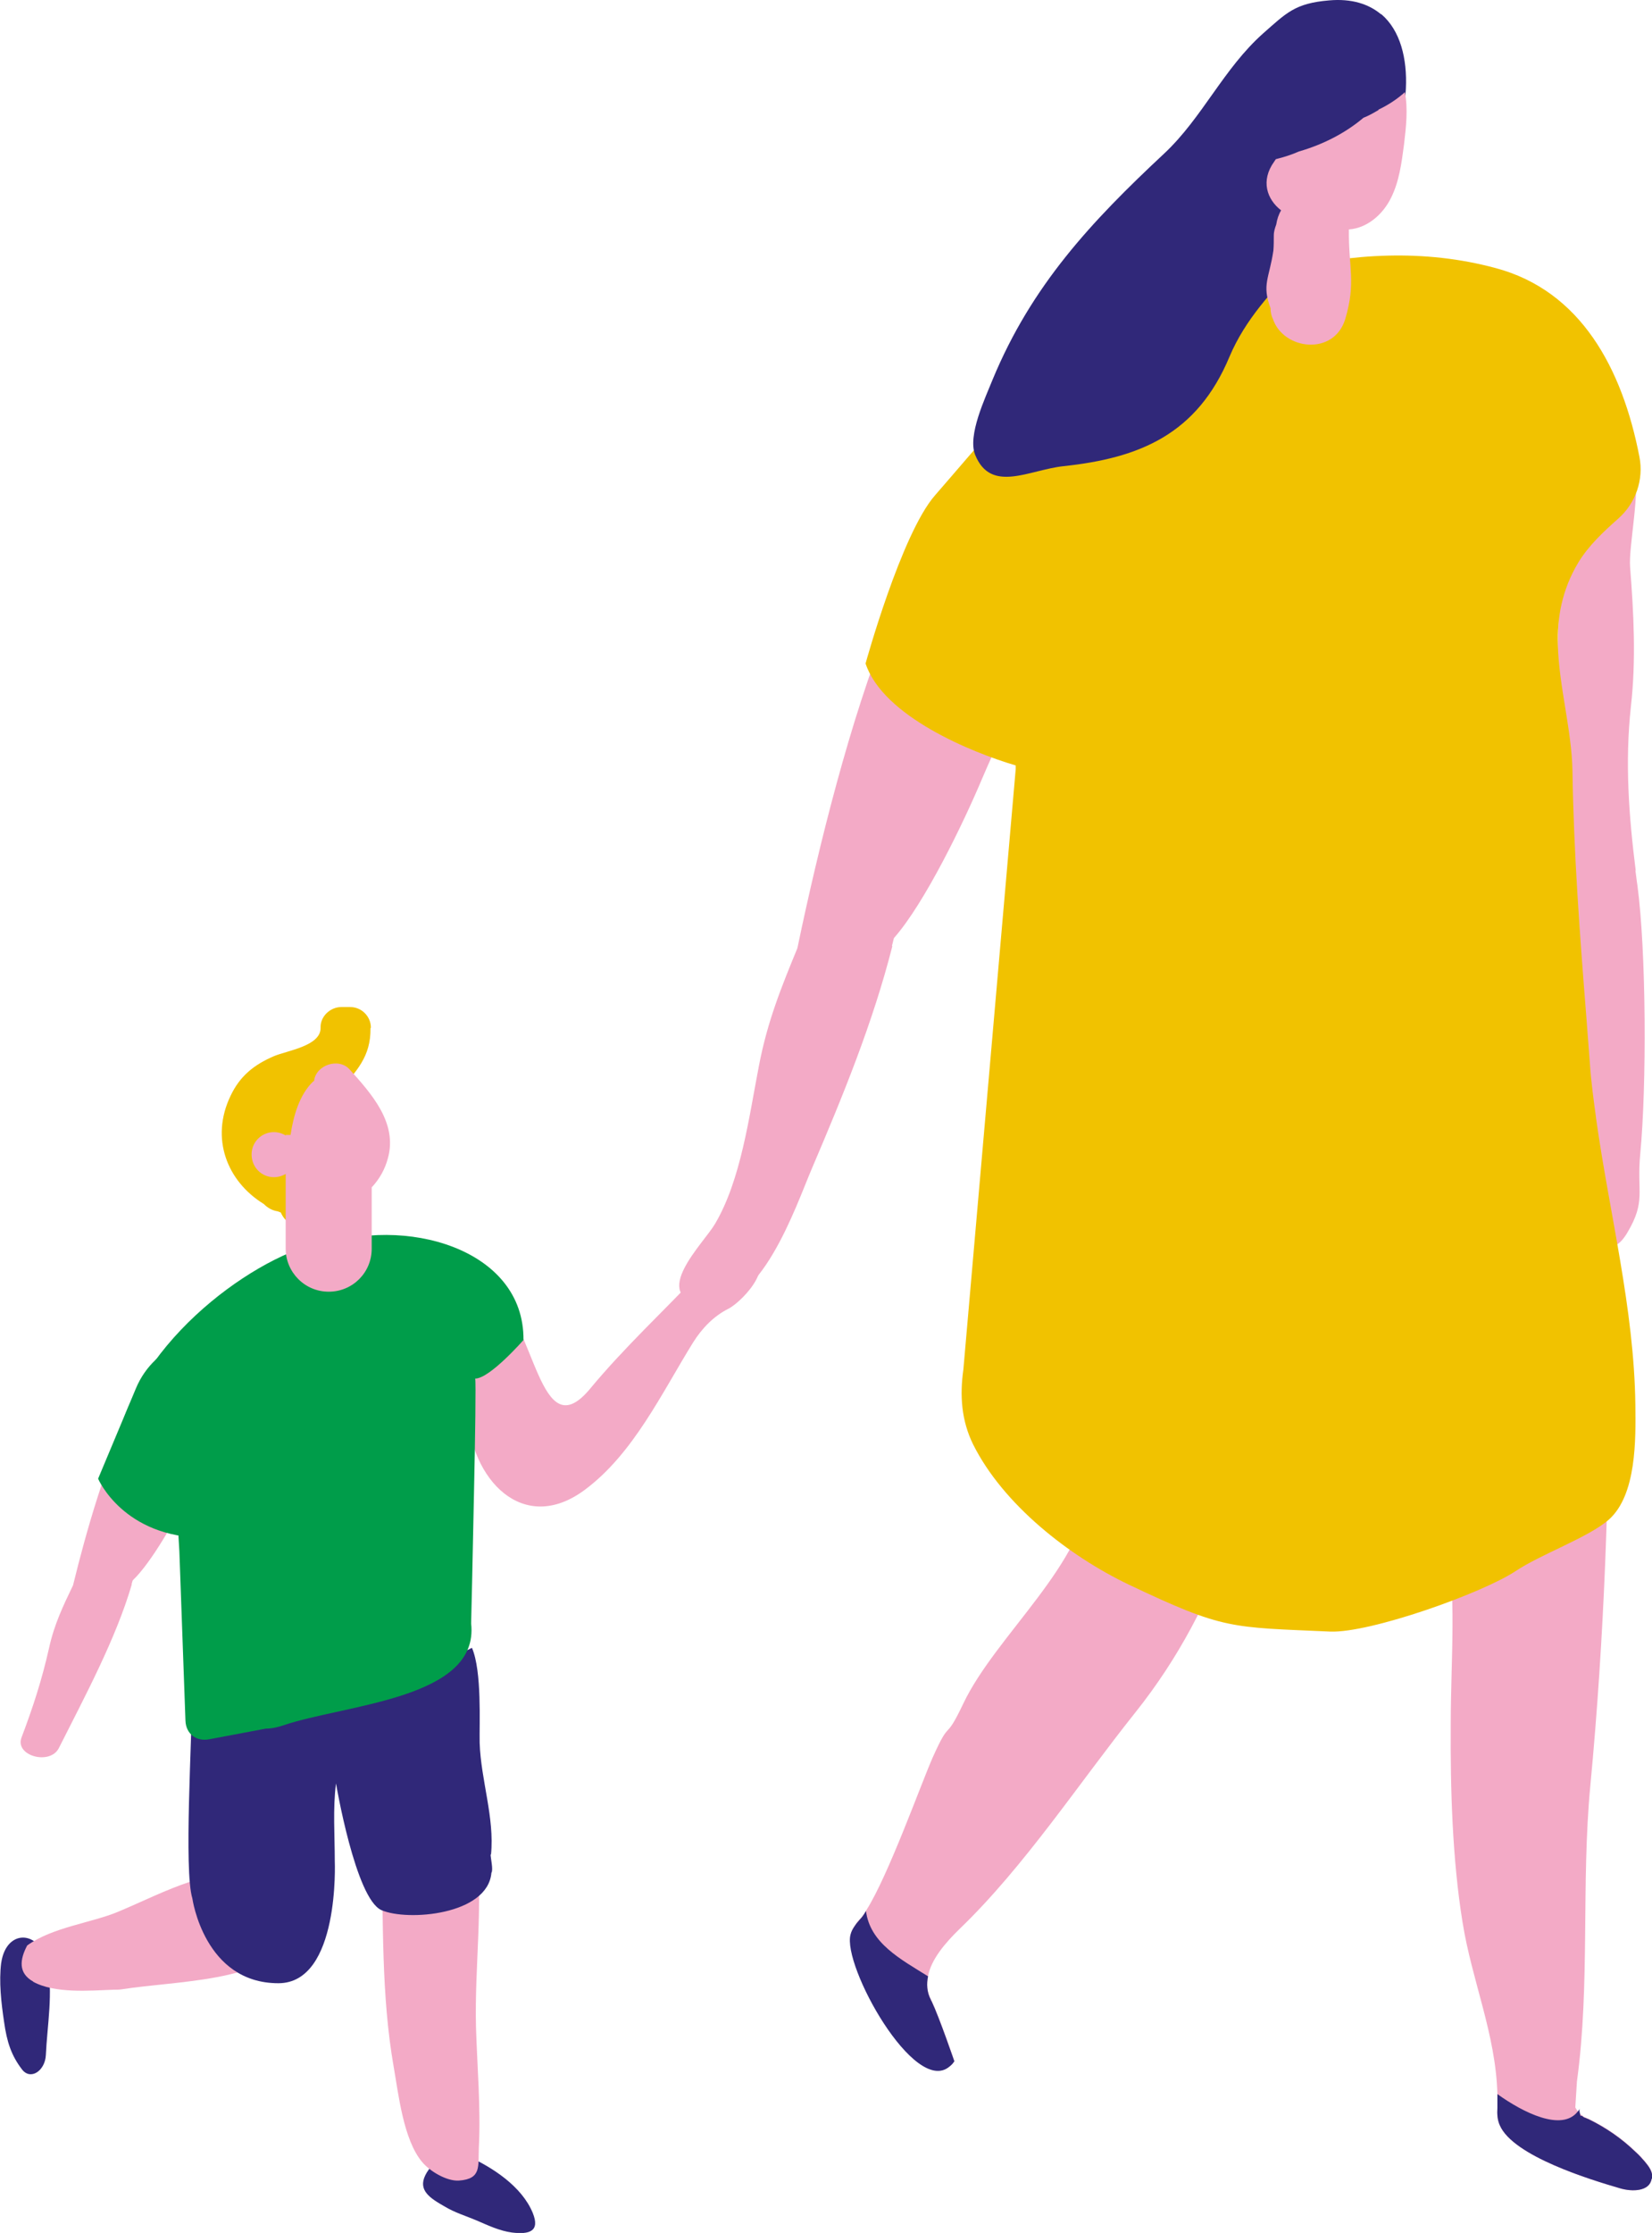 <?xml version="1.0" encoding="UTF-8"?>
<svg id="uuid-df246f63-9d33-49f5-a836-1e80d2622668" data-name="Calque_2" xmlns="http://www.w3.org/2000/svg" viewBox="0 0 40.71 54.99">
  <defs>
    <style>
      .uuid-33464f98-c1e6-4e34-ba96-11a25dc79f69 {
        fill: #f1c200;
      }

      .uuid-1aed84b0-1a08-41d5-92c8-1d16bcab7d5b {
        fill: #009d4a;
      }

      .uuid-763d1a10-9a27-4e54-ab54-0fe0d8c93c19 {
        fill: #f3aac6;
      }

      .uuid-c74a3131-ce06-4e16-b9f8-e143ba7e9d84 {
        fill: #302879;
      }

      .uuid-23c86bb7-6ab6-4ea2-9da1-8497ca06385b {
        fill: #56adad;
      }
    </style>
  </defs>
  <g id="uuid-3d3238ce-3987-49f0-bade-266e802afefa" data-name="Les_personnages">
    <g id="uuid-36ed6308-50e2-446e-b563-98578d0f10b4" data-name="Chara_x5F_FemmeEnfant_x5F_BD">
      <path class="uuid-763d1a10-9a27-4e54-ab54-0fe0d8c93c19" d="M18.29,30.8c-.37-.06-.73.19-1.04.54-.89.94-1.87,1.85-2.7,2.85-1.27,1.54-1.34-1.63-2.42-2.37-.79-.54-.63,2.41-.61,2.94.07,1.67,1.37,3.06,2.89,1.93,1.2-.89,1.9-2.39,2.67-3.63.22-.35.51-.65.87-.83.37-.19,1.34-1.24.34-1.41"/>
      <path class="uuid-763d1a10-9a27-4e54-ab54-0fe0d8c93c19" d="M31.42,32.33c-.02.22-.04.44-.06.65-.35,3.39-1.26,6.53-3.38,9.19-1.39,1.74-2.73,3.79-4.33,5.33-.36.35-.7.75-.78,1.16-.04.2-.03.39.07.58,0,.01.01.02.02.04.19.4.56,1.48.56,1.48-.03.05-.07.09-.11.12-.86.74-2.65-2.5-2.44-3.26.02-.08.06-.15.11-.22.03-.05.07-.1.12-.15.05-.05.1-.12.15-.21.54-.85,1.34-3.09,1.63-3.75.46-1.03.28-.33.76-1.34.8-1.68,3.03-3.47,3.11-5.32.15-3.49-1.88-6.03-.69-9.55.66-1.94,2.75-5.32,4.67-2.46,1.35,2.01.79,5.38.6,7.69"/>
      <path class="uuid-763d1a10-9a27-4e54-ab54-0fe0d8c93c19" d="M40.7,53.66c-.05.31-.48.32-.78.23-.72-.21-2.63-.79-2.96-1.55-.06-.13-.07-.28-.06-.43,0-.11,0-.23,0-.34-.04-1.48-.63-2.79-.86-4.24-.25-1.54-.3-3.28-.29-4.84,0-1.66.16-3.23-.13-4.82-.49-2.73-1.09-5.54-.57-8.34.27-1.42.85-3.65,2.38-4.15,1.44-.47,1.73.77,1.93,1.97.32,1.88.3,3.94.3,5.85,0,3.69-.12,7.29-.47,10.98-.23,2.42,0,4.87-.33,7.28,0,0-.04.64-.04.64.02.03.04.07.06.09.02.03.04.05.06.07.01.01.02.02.04.03.03.03.06.05.1.06.02.01.04.02.07.03.43.21.82.48,1.16.81.08.07.15.15.22.23.1.12.21.26.18.42"/>
      <path class="uuid-23c86bb7-6ab6-4ea2-9da1-8497ca06385b" d="M22.33,50.1s-.02.06-.02.09l.08-.09h-.06Z"/>
      <path class="uuid-c74a3131-ce06-4e16-b9f8-e143ba7e9d84" d="M11.51,53.09c.62.28,1.35.75,1.62,1.41.18.45-.08.53-.51.48-.31-.04-.6-.18-.88-.3-.26-.11-.53-.19-.78-.34-.37-.21-.66-.4-.48-.77.17-.35.64-.65,1.04-.48"/>
      <path class="uuid-c74a3131-ce06-4e16-b9f8-e143ba7e9d84" d="M.03,48.34c.12-.84.94-.82,1.13-.01.16.71,0,1.58-.03,2.28-.02.39-.38.63-.59.35-.26-.34-.37-.67-.44-1.17-.07-.47-.13-.99-.07-1.46"/>
      <path class="uuid-763d1a10-9a27-4e54-ab54-0fe0d8c93c19" d="M5.12,45.28c.03-.95-.3-2.22.7-2.78.43-.24.98-.13,1.28.26.17.22.28.55.34.87.26.13.48.35.54.66.02.1.04.21.05.31h0c.11.78.03,1.66-.21,2.38-.52,1.57-2.54,1.38-2.75-.28-.06-.47.02-.94.04-1.41"/>
      <path class="uuid-763d1a10-9a27-4e54-ab54-0fe0d8c93c19" d="M.81,48.8c.54.3,1.4.22,1.99.2.07,0,.14,0,.2-.01,1.41-.22,3.38-.16,4.39-1.26.37-.4-.36-1.34-.83-1.5-1.2-.39-2.52.38-3.65.85-.64.27-1.62.38-2.24.83-.18.34-.23.68.15.89"/>
      <path class="uuid-763d1a10-9a27-4e54-ab54-0fe0d8c93c19" d="M9.94,44.48c.34-.18.5-.21.89-.16.53.07.85.6.9,1.08.19,1.5-.04,3.02,0,4.53.03.98.12,1.98.07,2.96-.02.46.07.77-.49.81-.3.02-.72-.23-.91-.46-.46-.55-.58-1.67-.7-2.35-.31-1.78-.25-3.59-.3-5.39-.01-.38.17-.84.53-1.03"/>
      <path class="uuid-c74a3131-ce06-4e16-b9f8-e143ba7e9d84" d="M12.1,45.67c.09-.91-.25-1.83-.28-2.75-.01-.46.06-1.76-.19-2.34-1.7.88-4.27,1.63-5.9,1.12-.32-.04-.66-.09-.99-.16-.01,1.32-.21,4.52,0,5.21,0,0,.29,2.09,2.12,2.09,1.52,0,1.39-3.01,1.39-3.01,0-.63-.05-1.29.03-1.91,0,0,.48,2.84,1.12,3.12s2.62.12,2.71-.92c.05-.07-.02-.36-.02-.45"/>
      <path class="uuid-763d1a10-9a27-4e54-ab54-0fe0d8c93c19" d="M40.31,21.45c-.17-1.35-.27-2.67-.12-4.05.13-1.15.07-2.29-.02-3.44-.04-.5.27-1.95.09-2.35-.71-1.52-1.53,1.2-1.63,1.69-.31,1.46-.22,3.08-.3,4.57-.11,2.01-.29,3.98-.1,6,.16,1.65.46,3.16.71,4.79.06.38.44,2.9,1.16,1.7.47-.79.23-1,.32-1.94.16-1.67.15-4.98-.07-6.62-.02-.12-.03-.24-.05-.37"/>
      <path class="uuid-763d1a10-9a27-4e54-ab54-0fe0d8c93c19" d="M21.98,23.29c.02-.06.03-.13.05-.19.76-.86,1.72-2.85,2.17-3.92.74-1.74,1.3-2.53,1.92-4.32.18-.51-.54-2.58-1.05-2.8-2.33-1.01-4.35,6.16-5.42,11.29-.39.95-.74,1.8-.95,2.91-.24,1.23-.44,2.8-1.08,3.88-.28.48-1.65,1.79-.29,1.99,1.41.2,2.28-2.43,2.68-3.36.76-1.78,1.5-3.58,1.98-5.47"/>
      <path class="uuid-763d1a10-9a27-4e54-ab54-0fe0d8c93c19" d="M3.24,39.02s.02-.07.03-.1c.47-.45,1.06-1.51,1.34-2.08.45-.92.8-1.34,1.19-2.29.11-.27-.33-1.37-.65-1.49-1.44-.54-2.69,3.27-3.35,5.98-.24.5-.46.95-.59,1.54-.18.8-.4,1.47-.68,2.21-.17.45.7.69.92.26.64-1.27,1.41-2.7,1.8-4.04"/>
      <path class="uuid-33464f98-c1e6-4e34-ba96-11a25dc79f69" d="M39.33,27.52c-.06-.44-.12-.88-.15-1.32-.03-.39-.06-.79-.09-1.18-.16-2.01-.31-4.02-.34-6.04-.02-1.01-.33-2.06-.36-3.09-.02-.68.1-1.36.5-2.03.26-.43.63-.77.99-1.09.43-.38.63-.96.52-1.52-.42-2.17-1.44-4.09-3.55-4.65-3.5-.94-7.18.42-10.2,2.09-1.33.74-2.61,2.37-3.61,3.51-.83.95-1.71,4.14-1.71,4.14.43,1.3,2.61,2.19,3.7,2.51v.09s-1.29,14.79-1.29,14.79c-.09.63-.05,1.25.24,1.84.74,1.48,2.36,2.75,3.85,3.46,2.34,1.11,2.49,1.04,4.95,1.15.98.04,3.74-.94,4.57-1.49.63-.42,1.8-.83,2.3-1.27.68-.61.66-1.97.65-2.82-.03-2.38-.64-4.71-.97-7.07"/>
      <path class="uuid-1aed84b0-1a08-41d5-92c8-1d16bcab7d5b" d="M7.85,30.71c-.09-.04-.22-.04-.37.01-1.82.62-4.68,2.92-4.7,5.65,0,.33,1.29.01,1.55-.14.02.83.06,1.47.09,1.97h0s.15,4.17.15,4.17c.01.33.27.53.6.46l1.38-.26c.14,0,.28-.03.43-.08,1.53-.52,4.84-.65,4.63-2.51,0,0,.04-1.62.07-3.19.03-1.4.05-2.75.03-2.84.36,0,1.19-.95,1.19-.95.02-2.26-2.94-3.08-5.07-2.3"/>
      <path class="uuid-33464f98-c1e6-4e34-ba96-11a25dc79f69" d="M9.14,25.31c0-.28-.23-.51-.51-.51h-.22c-.27,0-.52.23-.51.51.01.45-.82.56-1.15.7-.49.21-.84.49-1.07.98-.5,1.04-.09,2.1.82,2.66.1.1.21.16.34.18h0s.05.02.08.03c.11.26.4.45.72.26.03-.02.05-.04.07-.05.24-.02.46-.18.46-.49,0-.17,0-.35-.02-.52.02-.48-.07-1.02-.12-1.46.04-.26.13-.5.31-.71.44-.51.8-.86.79-1.57"/>
      <path class="uuid-763d1a10-9a27-4e54-ab54-0fe0d8c93c19" d="M8.61,26.33c-.27-.29-.83-.1-.87.29,0,0-.02.01-.03.02-.33.32-.48.84-.55,1.31h-.12v2.8c0,.58.47,1.06,1.06,1.06s1.06-.47,1.06-1.06v-1.51c.19-.2.33-.45.4-.72.24-.87-.41-1.59-.95-2.19"/>
      <path class="uuid-c74a3131-ce06-4e16-b9f8-e143ba7e9d84" d="M34.03.35c-.3-.25-.72-.39-1.28-.34-.84.07-1.05.31-1.62.81-.98.87-1.5,2.08-2.44,2.96-1.8,1.68-3.27,3.25-4.23,5.57-.18.45-.62,1.37-.43,1.85.39.96,1.33.37,2.18.28,1.87-.2,3.29-.78,4.09-2.7.76-1.8,2.68-2.92,3.72-4.54.7-1.1.96-3.09.02-3.89"/>
      <path class="uuid-763d1a10-9a27-4e54-ab54-0fe0d8c93c19" d="M33.97,2.71c-.12.07-.24.14-.37.19-.45.38-1,.66-1.59.83-.18.08-.37.14-.57.19-.01.02-.03.04-.04.06-.34.47-.18.93.17,1.2-.06.1-.1.22-.12.35-.03.08-.06.17-.06.27,0,.12,0,.25-.01.37-.1.68-.29.84-.07,1.42,0,.1.02.19.06.27.26.76,1.5.91,1.78,0,.27-.91.08-1.26.09-2.21.45-.03.84-.37,1.04-.78.2-.4.26-.86.32-1.32.05-.42.1-.87.02-1.28-.2.18-.42.32-.65.43"/>
      <path class="uuid-1aed84b0-1a08-41d5-92c8-1d16bcab7d5b" d="M2.42,36.42s.62,1.45,2.63,1.45c2.01,0,2.8-3.89,2.8-3.89l-1.68-.84c-1.07-.53-2.36-.05-2.82,1.05l-.93,2.22Z"/>
      <path class="uuid-763d1a10-9a27-4e54-ab54-0fe0d8c93c19" d="M7.31,28.43c0,.31-.25.56-.56.56s-.55-.25-.55-.56.25-.55.55-.55.56.25.56.55"/>
      <path class="uuid-c74a3131-ce06-4e16-b9f8-e143ba7e9d84" d="M40.7,53.66c-.05.31-.48.32-.78.23-.72-.21-2.63-.79-2.96-1.55-.06-.13-.07-.28-.06-.43,0-.11,0-.23,0-.34.64.46,1.59.93,1.98.43.02-.02.04-.05.05-.08-.02.05,0,.1.01.15,0,.02.01.03.02.04,0,0,.01,0,.02-.01.03.03.06.05.1.06.02.01.04.02.07.03.43.21.82.48,1.16.81.08.07.15.15.22.23.1.12.21.26.18.42"/>
      <path class="uuid-c74a3131-ce06-4e16-b9f8-e143ba7e9d84" d="M23.51,50.77c-.03.05-.07.09-.11.12-.86.74-2.65-2.49-2.44-3.25.02-.08.06-.15.11-.22.03-.05.08-.1.12-.15.05-.05.1-.12.15-.21.1.79.84,1.18,1.53,1.61-.04.19-.03.39.07.58,0,.01.01.02.02.04.19.4.56,1.48.56,1.48"/>
    </g>
  </g>
</svg>